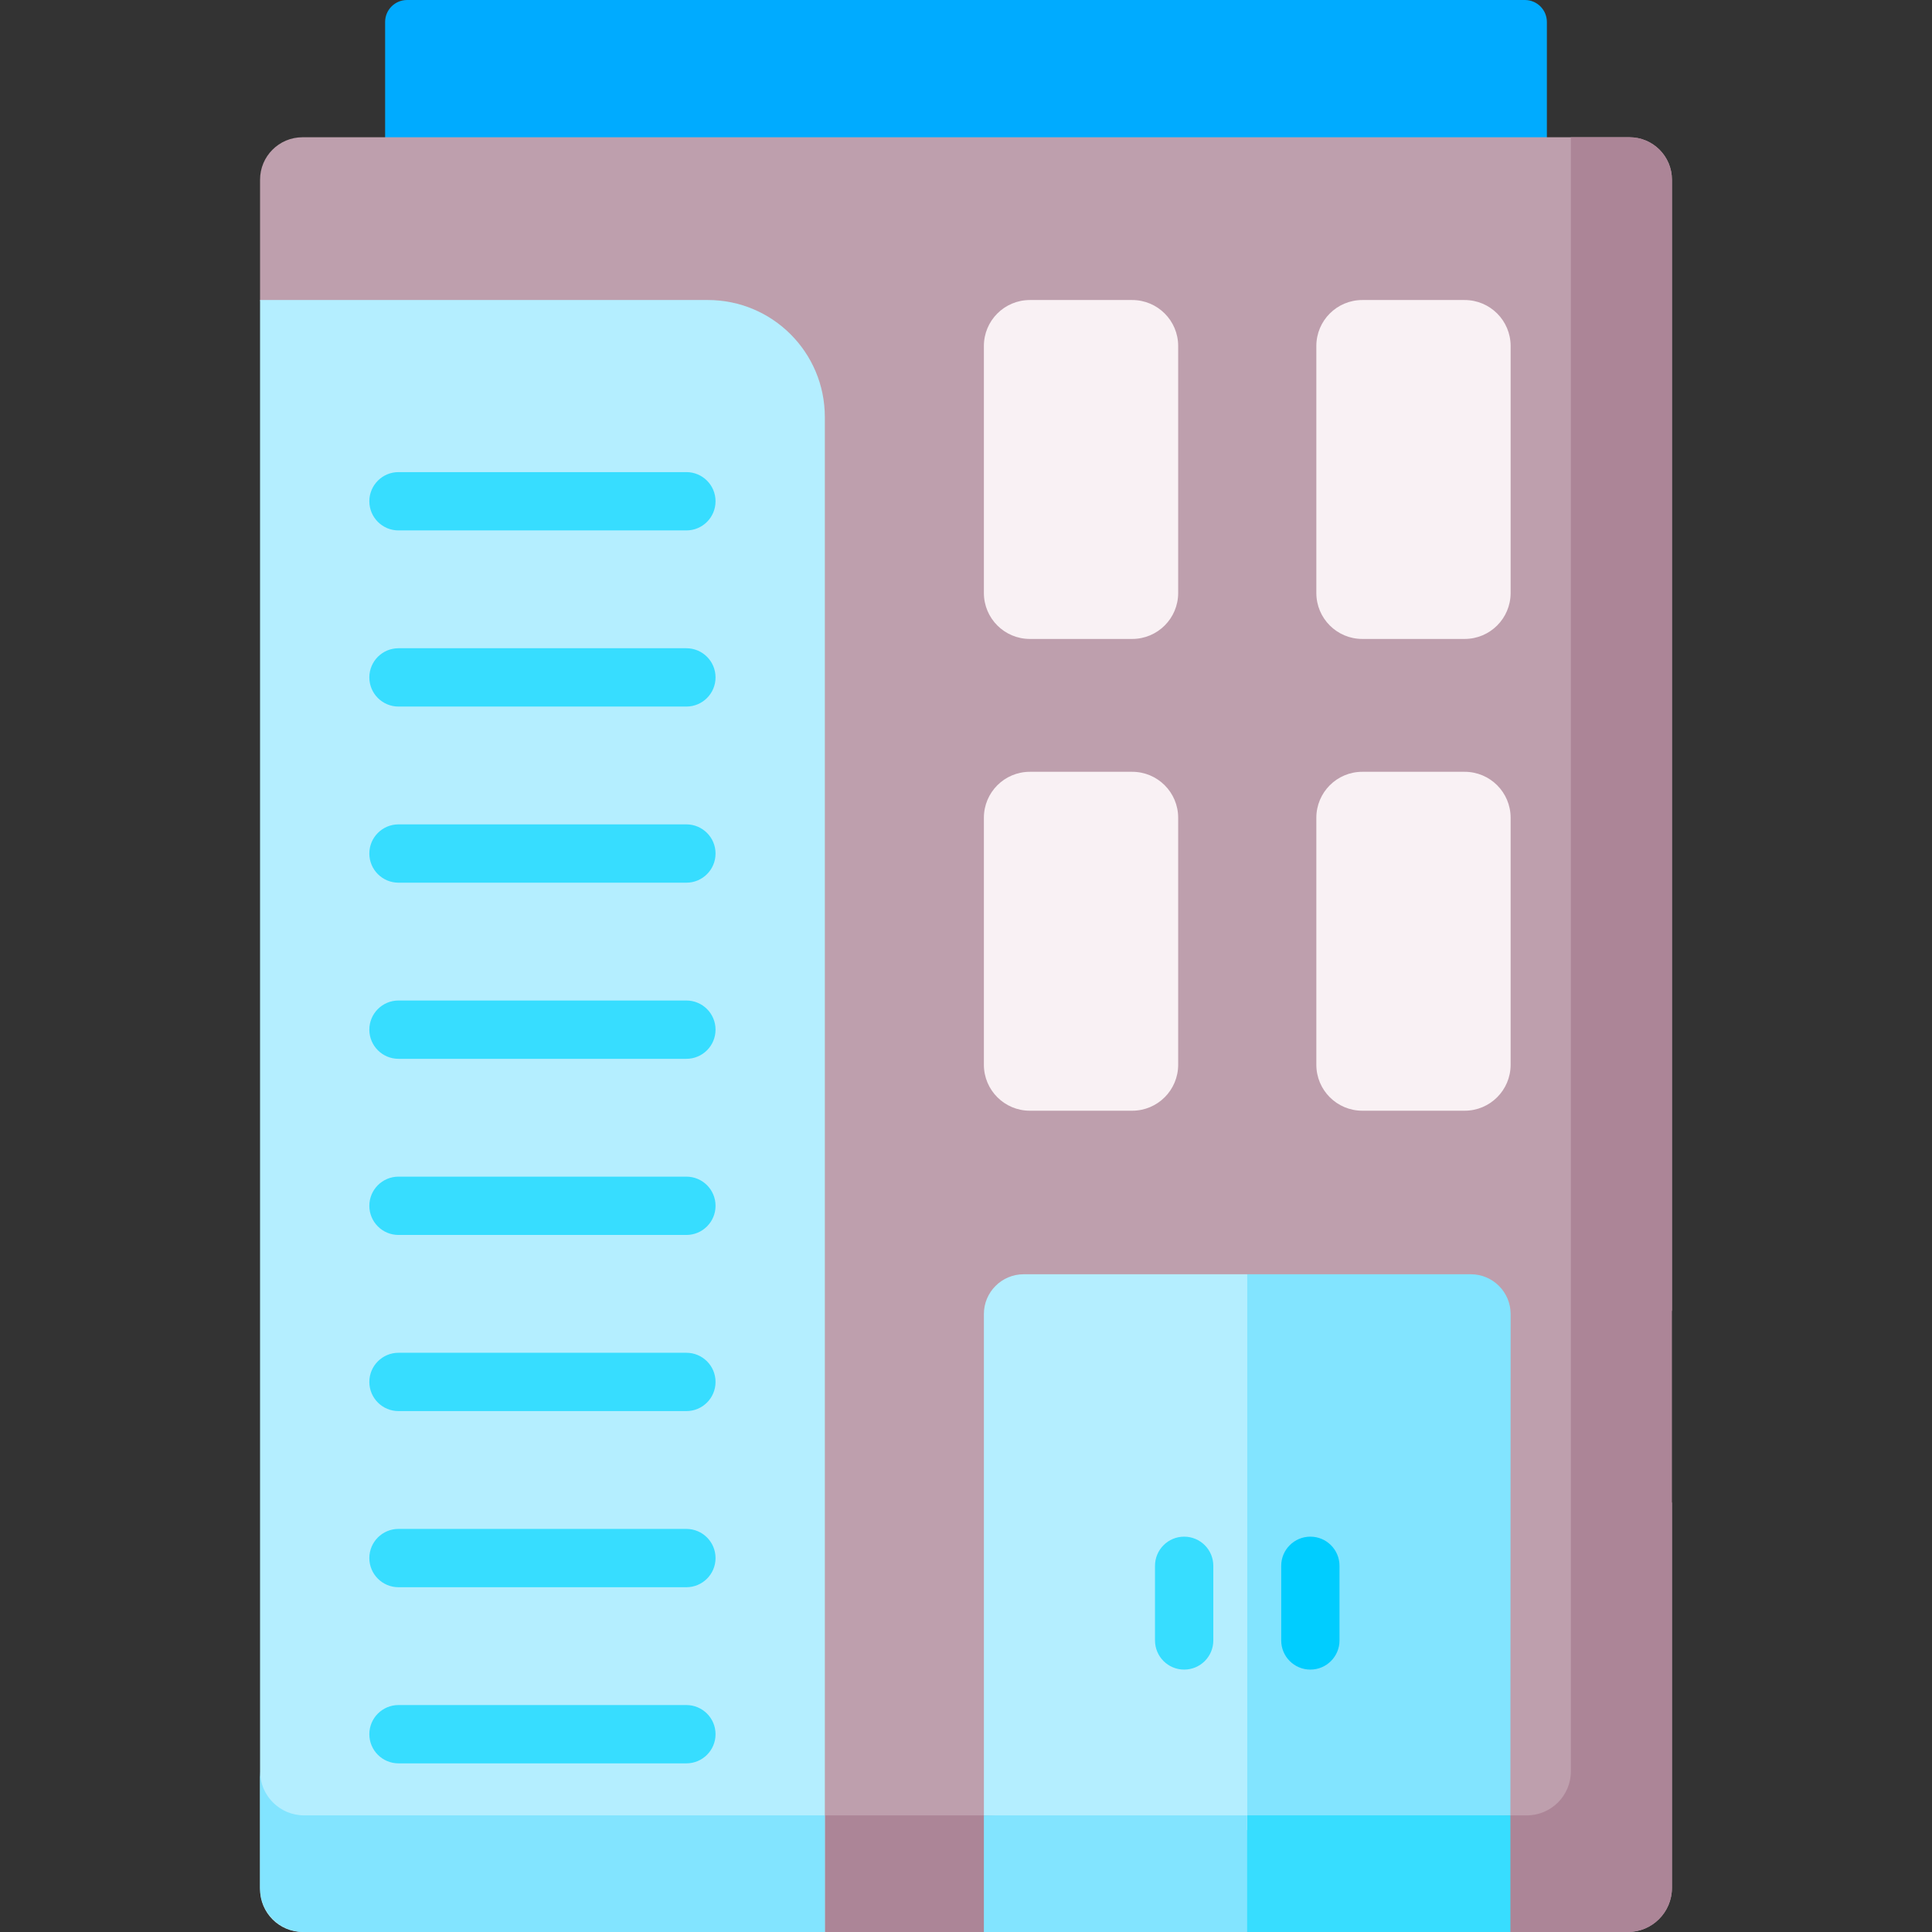 <svg id="Capa_1" enable-background="new 0 0 512 512" viewBox="0 0 512 512" xmlns="http://www.w3.org/2000/svg"><rect x="0" y="0" width="512" height="512" fill="#333333" stroke="none"/><g><path d="m409.94 40.495-307.88 18.195v-52.864c0-3.218 2.609-5.826 5.826-5.826h296.227c3.218 0 5.826 2.609 5.826 5.826v34.669z" fill="#00abff"/><path d="m431.398 512h-212.811l-93.292-187.517-56.378-244.974v-31.884c0-6.213 5.037-11.25 11.25-11.25h351.666c6.213 0 11.25 5.037 11.25 11.25v299.621l-10.302 27.088 10.302 23.957v102.025c0 6.453-5.231 11.684-11.685 11.684z" fill="#be9fad"/><path d="m431.833 36.375h-15.534v433.035c0 6.453-5.231 11.685-11.685 11.685h-193.984l7.957 30.905h212.811c6.453 0 11.685-5.231 11.685-11.685v-452.69c0-6.213-5.037-11.25-11.25-11.25z" fill="#ac8597"/><g fill="#f9f1f4"><path d="m300.048 169.326h-27.128c-6.727 0-12.181-5.453-12.181-12.181v-65.455c0-6.727 5.453-12.181 12.181-12.181h27.128c6.727 0 12.181 5.453 12.181 12.181v65.455c0 6.727-5.454 12.181-12.181 12.181z"/><path d="m388.152 169.326h-27.128c-6.727 0-12.181-5.453-12.181-12.181v-65.455c0-6.727 5.453-12.181 12.181-12.181h27.128c6.727 0 12.181 5.453 12.181 12.181v65.455c0 6.727-5.454 12.181-12.181 12.181z"/><path d="m300.048 294.35h-27.128c-6.727 0-12.181-5.453-12.181-12.181v-65.455c0-6.727 5.453-12.181 12.181-12.181h27.128c6.727 0 12.181 5.453 12.181 12.181v65.455c0 6.728-5.454 12.181-12.181 12.181z"/><path d="m388.152 294.35h-27.128c-6.727 0-12.181-5.453-12.181-12.181v-65.455c0-6.727 5.453-12.181 12.181-12.181h27.128c6.727 0 12.181 5.453 12.181 12.181v65.455c0 6.728-5.454 12.181-12.181 12.181z"/></g><g><path d="m218.587 512h-138.328c-6.264 0-11.342-5.078-11.342-11.342v-421.149h118.683c17.114 0 30.987 13.873 30.987 30.987z" fill="#b4eeff"/><path d="m68.917 469.41v30.905c0 6.453 5.231 11.685 11.685 11.685h137.986v-30.905h-137.986c-6.454 0-11.685-5.232-11.685-11.685z" fill="#82e4ff"/><g fill="#37ddff"><path d="m181.899 140.566h-76.294c-4.268 0-7.726-3.459-7.726-7.726s3.459-7.726 7.726-7.726h76.294c4.268 0 7.726 3.459 7.726 7.726s-3.458 7.726-7.726 7.726z"/><path d="m181.899 187.244h-76.294c-4.268 0-7.726-3.459-7.726-7.726s3.459-7.726 7.726-7.726h76.294c4.268 0 7.726 3.459 7.726 7.726s-3.458 7.726-7.726 7.726z"/><path d="m181.899 233.921h-76.294c-4.268 0-7.726-3.459-7.726-7.726s3.459-7.726 7.726-7.726h76.294c4.268 0 7.726 3.459 7.726 7.726s-3.458 7.726-7.726 7.726z"/><path d="m181.899 280.598h-76.294c-4.268 0-7.726-3.459-7.726-7.726s3.459-7.726 7.726-7.726h76.294c4.268 0 7.726 3.459 7.726 7.726s-3.458 7.726-7.726 7.726z"/><path d="m181.899 327.276h-76.294c-4.268 0-7.726-3.459-7.726-7.726s3.459-7.726 7.726-7.726h76.294c4.268 0 7.726 3.459 7.726 7.726s-3.458 7.726-7.726 7.726z"/><path d="m181.899 373.953h-76.294c-4.268 0-7.726-3.459-7.726-7.726s3.459-7.726 7.726-7.726h76.294c4.268 0 7.726 3.459 7.726 7.726s-3.458 7.726-7.726 7.726z"/><path d="m181.899 420.631h-76.294c-4.268 0-7.726-3.459-7.726-7.726s3.459-7.726 7.726-7.726h76.294c4.268 0 7.726 3.459 7.726 7.726 0 4.266-3.458 7.726-7.726 7.726z"/><path d="m181.899 467.308h-76.294c-4.268 0-7.726-3.459-7.726-7.726s3.459-7.726 7.726-7.726h76.294c4.268 0 7.726 3.459 7.726 7.726s-3.458 7.726-7.726 7.726z"/></g></g><g><path d="m400.27 481.095.063-132.851c0-5.828-4.725-10.553-10.553-10.553h-59.244l-10.302 76.468 7.458 70.831z" fill="#82e4ff"/><path d="m400.27 512h-69.766l-10.301-15.453 10.301-15.452h69.766z" fill="#37ddff"/><path d="m347.258 442.46c-4.268 0-7.726-3.459-7.726-7.726v-19.776c0-4.267 3.459-7.726 7.726-7.726s7.726 3.459 7.726 7.726v19.776c.001 4.266-3.458 7.726-7.726 7.726z" fill="#00cdff"/><path d="m330.536 484.99v-147.299h-59.244c-5.828 0-10.553 4.725-10.553 10.553v132.851z" fill="#b4eeff"/><path d="m260.739 481.095h69.765v30.905h-69.765z" fill="#82e4ff"/><path d="m313.814 442.46c-4.268 0-7.726-3.459-7.726-7.726v-19.776c0-4.267 3.459-7.726 7.726-7.726s7.726 3.459 7.726 7.726v19.776c0 4.266-3.459 7.726-7.726 7.726z" fill="#37ddff"/></g></g><g/><g/><g/><g/><g/><g/><g/><g/><g/><g/><g/><g/><g/><g/><g/></svg>